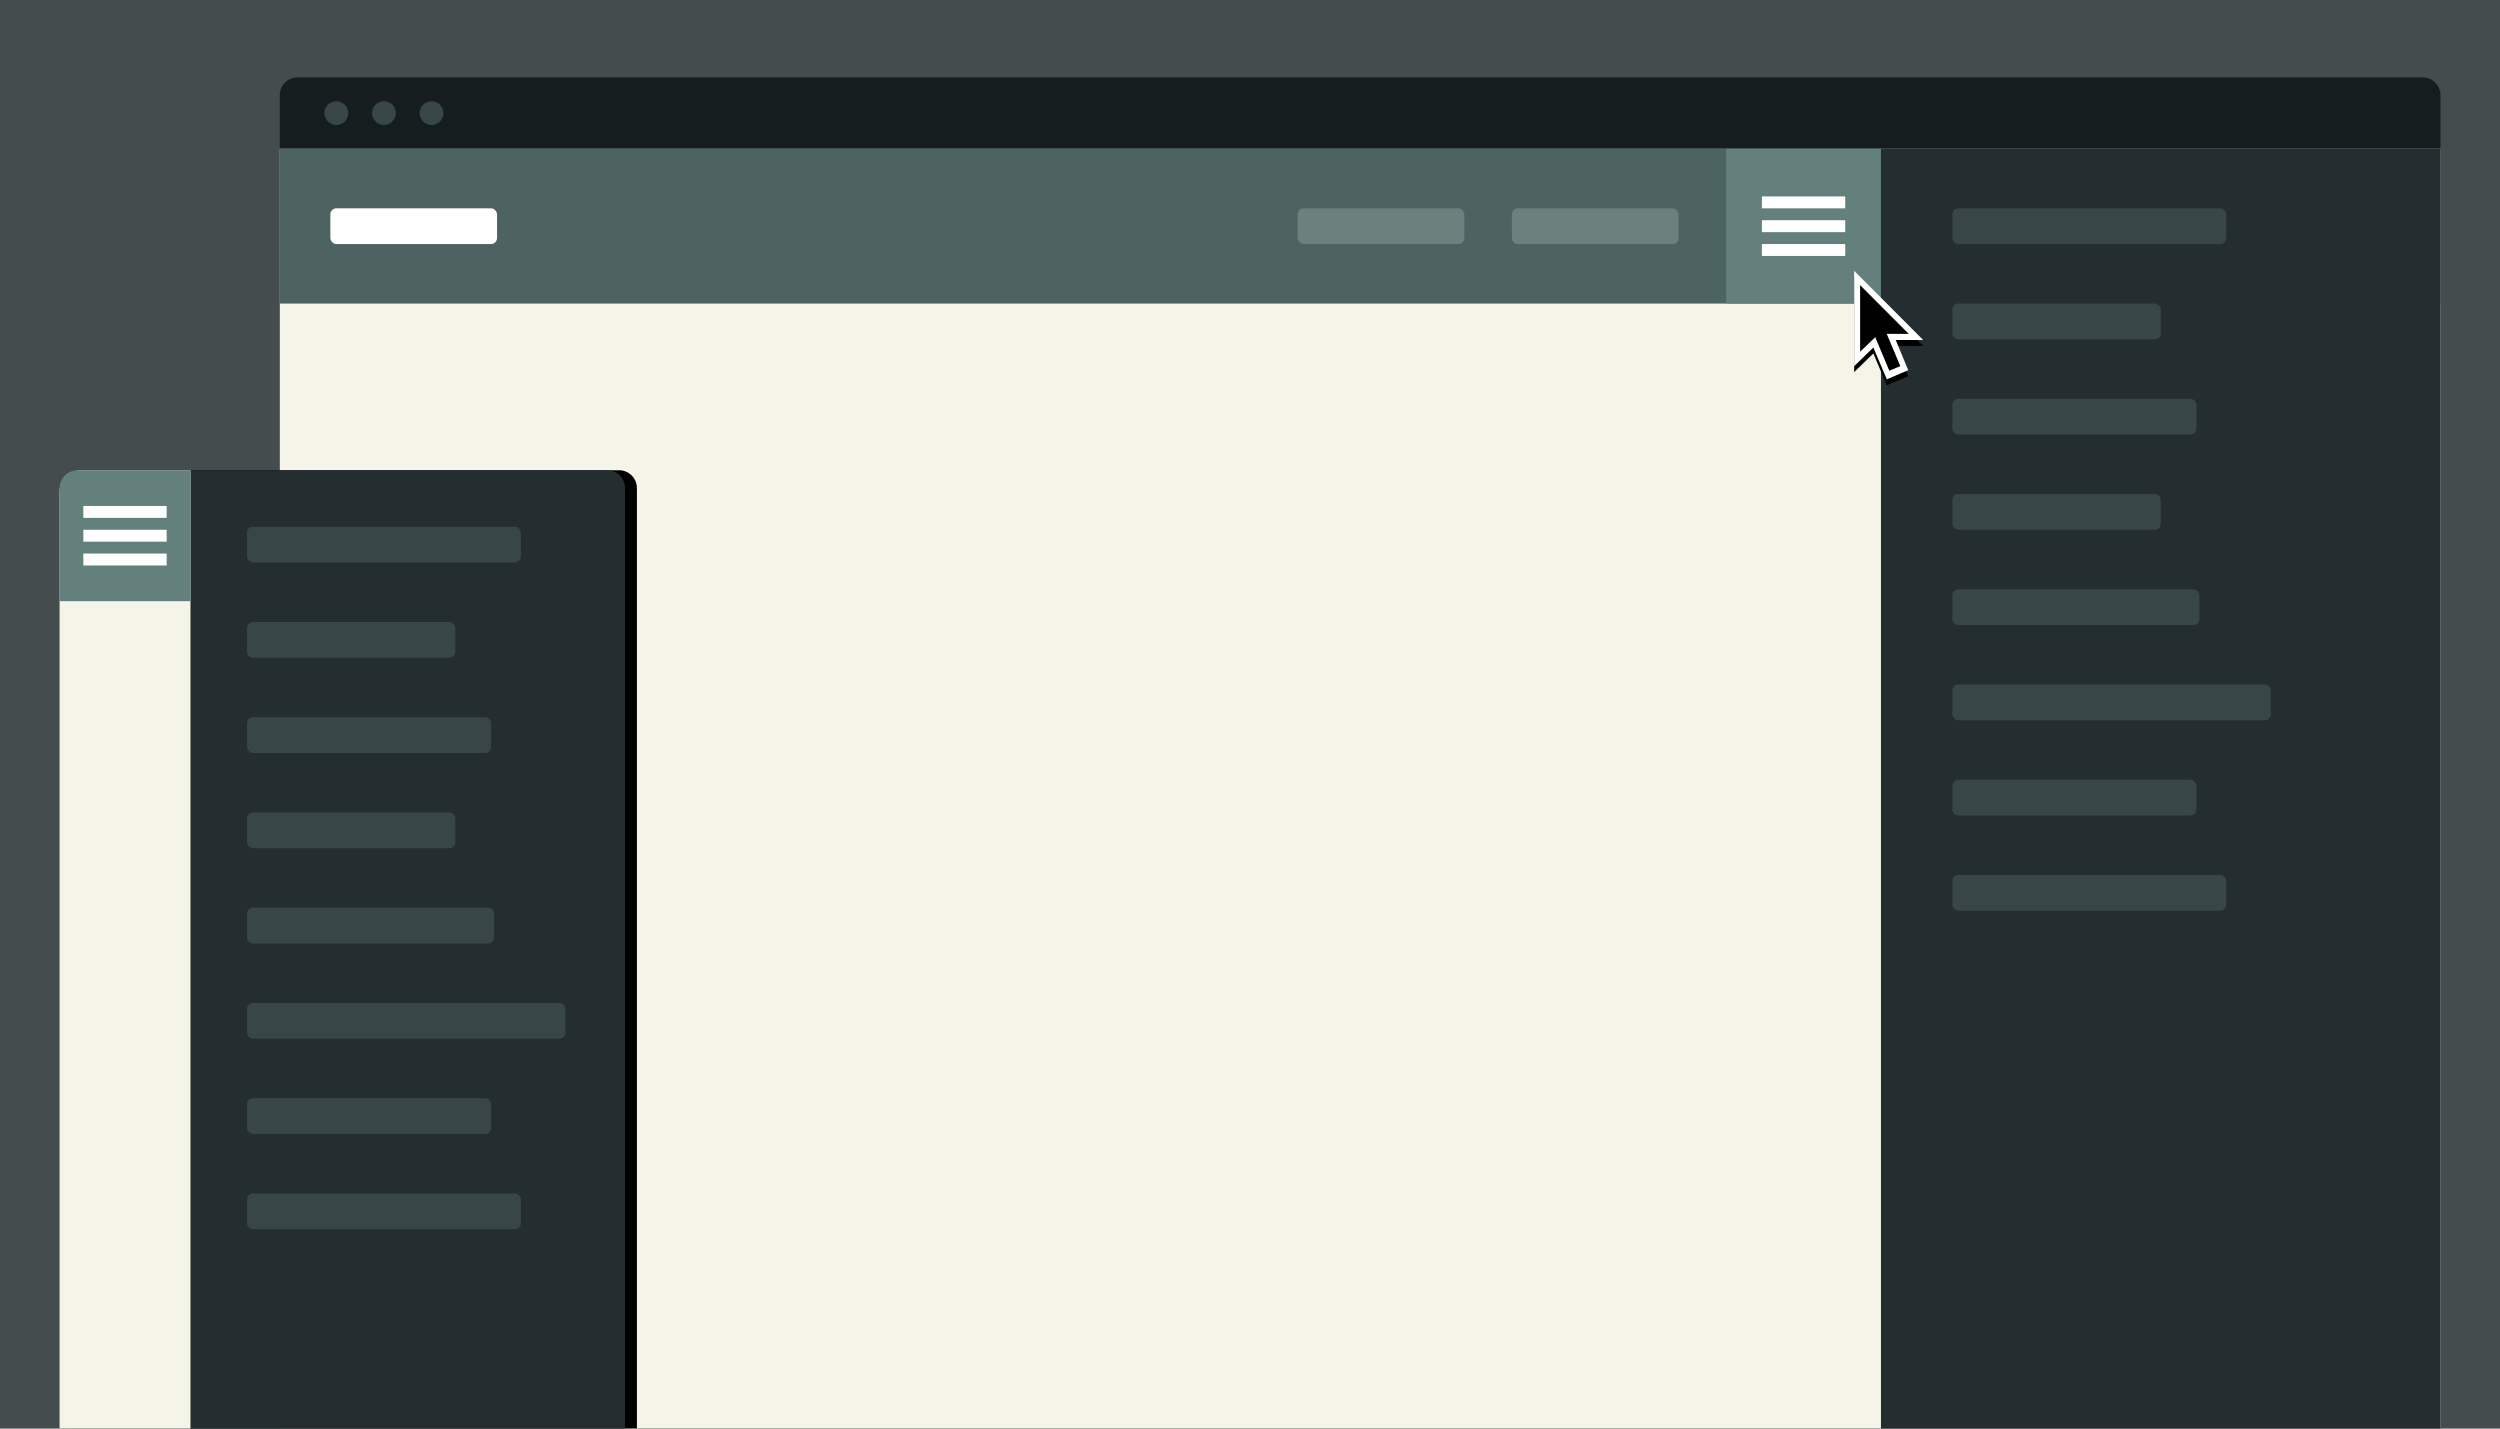 <?xml version="1.0" encoding="UTF-8"?>
<svg width="840px" height="480px" viewBox="0 0 840 480" version="1.1" xmlns="http://www.w3.org/2000/svg" xmlns:xlink="http://www.w3.org/1999/xlink">
    <!-- Generator: Sketch 48.2 (47327) - http://www.bohemiancoding.com/sketch -->
    <title>secondary-expandable-navigation-featured</title>
    <desc>Created with Sketch.</desc>
    <defs>
        <path d="M6,0 L184,0 C187.314,-6.08718376e-16 190,2.686 190,6 L190,322 L0,322 L0,6 C-4.05812251e-16,2.686 2.686,6.08718376e-16 6,0 Z" id="path-1"></path>
        <filter x="-14.7%" y="-9.9%" width="133.7%" height="119.9%" filterUnits="objectBoundingBox" id="filter-2">
            <feOffset dx="4" dy="0" in="SourceAlpha" result="shadowOffsetOuter1"></feOffset>
            <feGaussianBlur stdDeviation="10" in="shadowOffsetOuter1" result="shadowBlurOuter1"></feGaussianBlur>
            <feColorMatrix values="0 0 0 0 0   0 0 0 0 0   0 0 0 0 0  0 0 0 0.198 0" type="matrix" in="shadowBlurOuter1"></feColorMatrix>
        </filter>
        <polygon id="path-3" points="13.968 23.238 18.168 33.378 18.17 33.38 10.958 36.448 6.449 25.767 0 32.03 0 0 23.182 23.238"></polygon>
        <filter x="-133.7%" y="-79.6%" width="367.4%" height="270.1%" filterUnits="objectBoundingBox" id="filter-4">
            <feOffset dx="0" dy="2" in="SourceAlpha" result="shadowOffsetOuter1"></feOffset>
            <feGaussianBlur stdDeviation="10" in="shadowOffsetOuter1" result="shadowBlurOuter1"></feGaussianBlur>
            <feColorMatrix values="0 0 0 0 0   0 0 0 0 0   0 0 0 0 0  0 0 0 0.202 0" type="matrix" in="shadowBlurOuter1"></feColorMatrix>
        </filter>
    </defs>
    <g id="Page-1" stroke="none" stroke-width="1" fill="none" fill-rule="evenodd">
        <g id="secondary-expandable-navigation-featured">
            <polygon id="bg" fill="#454C4D" points="0 480 840 480 840 0 0 0"></polygon>
            <g id="desktop" transform="translate(94, 26)">
                <path d="M726,454 L0,454 L0,6 C0,2.687 2.687,0 6,0 L720,0 C723.313,0 726,2.687 726,6 L726,454 Z" id="container_bg" fill="#161D1E"></path>
                <polygon id="body" fill="#F5F4E8" points="0 24 726 24 726 454 1.13686838e-13 454"></polygon>
                <polygon id="body-copy" fill="#4D6361" points="0 24 726 24 726 76 1.13686838e-13 76"></polygon>
                <rect id="Rectangle" fill="#FFFFFF" x="17" y="44" width="56" height="12" rx="2"></rect>
                <rect id="Rectangle-Copy" fill="#6C807E" x="342" y="44" width="56" height="12" rx="2"></rect>
                <rect id="Rectangle-Copy-2" fill="#6C807E" x="414" y="44" width="56" height="12" rx="2"></rect>
                <rect id="Rectangle-2" fill="#63807D" x="486" y="24" width="52" height="52"></rect>
                <rect id="Rectangle-3" fill="#FFFFFF" x="498" y="48" width="28" height="4"></rect>
                <rect id="Rectangle-3-Copy" fill="#FFFFFF" x="498" y="40" width="28" height="4"></rect>
                <rect id="Rectangle-3-Copy-2" fill="#FFFFFF" x="498" y="56" width="28" height="4"></rect>
                <polygon id="body-copy-2" fill="#242E30" points="538 24 726 24 726 454 538 454"></polygon>
                <rect id="Rectangle-Copy-3" fill="#394648" x="562" y="44" width="92" height="12" rx="2"></rect>
                <rect id="Rectangle-Copy-4" fill="#394648" x="562" y="76" width="70" height="12" rx="2"></rect>
                <rect id="Rectangle-Copy-5" fill="#394648" x="562" y="108" width="82" height="12" rx="2"></rect>
                <rect id="Rectangle-Copy-6" fill="#394648" x="562" y="140" width="70" height="12" rx="2"></rect>
                <rect id="Rectangle-Copy-7" fill="#394648" x="562" y="172" width="83" height="12" rx="2"></rect>
                <rect id="Rectangle-Copy-8" fill="#394648" x="562" y="204" width="107" height="12" rx="2"></rect>
                <rect id="Rectangle-Copy-9" fill="#394648" x="562" y="236" width="82" height="12" rx="2"></rect>
                <rect id="Rectangle-Copy-10" fill="#394648" x="562" y="268" width="92" height="12" rx="2"></rect>
                <g id="dots" transform="translate(15, 8)" fill="#394648">
                    <path d="M8,4 C8,6.209 6.209,8 4,8 C1.791,8 0,6.209 0,4 C0,1.791 1.791,0 4,0 C6.209,0 8,1.791 8,4" id="Fill-6"></path>
                    <path d="M24,4 C24,6.209 22.209,8 20,8 C17.791,8 16,6.209 16,4 C16,1.791 17.791,0 20,0 C22.209,0 24,1.791 24,4" id="Fill-8"></path>
                    <path d="M40,4 C40,6.209 38.209,8 36,8 C33.791,8 32,6.209 32,4 C32,1.791 33.791,0 36,0 C38.209,0 40,1.791 40,4" id="Fill-10"></path>
                </g>
            </g>
            <g id="mobile" transform="translate(20, 158)">
                <g id="mobile_bg">
                    <use fill="black" fill-opacity="1" filter="url(#filter-2)" xlink:href="#path-1"></use>
                    <use fill="#242E30" fill-rule="evenodd" xlink:href="#path-1"></use>
                </g>
                <path d="M44,0 L44,322 L0,322 L0,7 C-4.05812251e-16,3.686 3.686,6.08718376e-16 7,0 L44,0 Z" id="Combined-Shape" fill="#F5F4E8"></path>
                <rect id="Rectangle-Copy-3" fill="#394648" x="63" y="19" width="92" height="12" rx="2"></rect>
                <rect id="Rectangle-Copy-4" fill="#394648" x="63" y="51" width="70" height="12" rx="2"></rect>
                <rect id="Rectangle-Copy-5" fill="#394648" x="63" y="83" width="82" height="12" rx="2"></rect>
                <rect id="Rectangle-Copy-6" fill="#394648" x="63" y="115" width="70" height="12" rx="2"></rect>
                <rect id="Rectangle-Copy-7" fill="#394648" x="63" y="147" width="83" height="12" rx="2"></rect>
                <rect id="Rectangle-Copy-8" fill="#394648" x="63" y="179" width="107" height="12" rx="2"></rect>
                <rect id="Rectangle-Copy-9" fill="#394648" x="63" y="211" width="82" height="12" rx="2"></rect>
                <rect id="Rectangle-Copy-10" fill="#394648" x="63" y="243" width="92" height="12" rx="2"></rect>
                <path d="M44,44 L0,44 L0,6 C-4.05812251e-16,2.686 2.686,6.08718376e-16 6,0 L44,0 L44,44 Z" id="Combined-Shape" fill="#63807D"></path>
                <rect id="Rectangle-3" fill="#FFFFFF" x="8" y="20" width="28" height="4"></rect>
                <rect id="Rectangle-3-Copy" fill="#FFFFFF" x="8" y="12" width="28" height="4"></rect>
                <rect id="Rectangle-3-Copy-2" fill="#FFFFFF" x="8" y="28" width="28" height="4"></rect>
            </g>
            <g id="default" transform="translate(623, 91)" fill-rule="nonzero">
                <g id="Combined-Shape">
                    <use fill="black" fill-opacity="1" filter="url(#filter-4)" xlink:href="#path-3"></use>
                    <use fill="#FFFFFF" fill-rule="evenodd" xlink:href="#path-3"></use>
                </g>
                <polygon id="Shape" fill="#000000" points="15.502 32.018 11.814 33.566 5.614 18.818 9.296 17.268 15.502 32.018"></polygon>
                <polygon id="Shape" fill="#000000" points="2 4.814 2 27.19 7.938 21.458 8.794 21.18 18.33 21.18"></polygon>
            </g>
        </g>
    </g>
</svg>